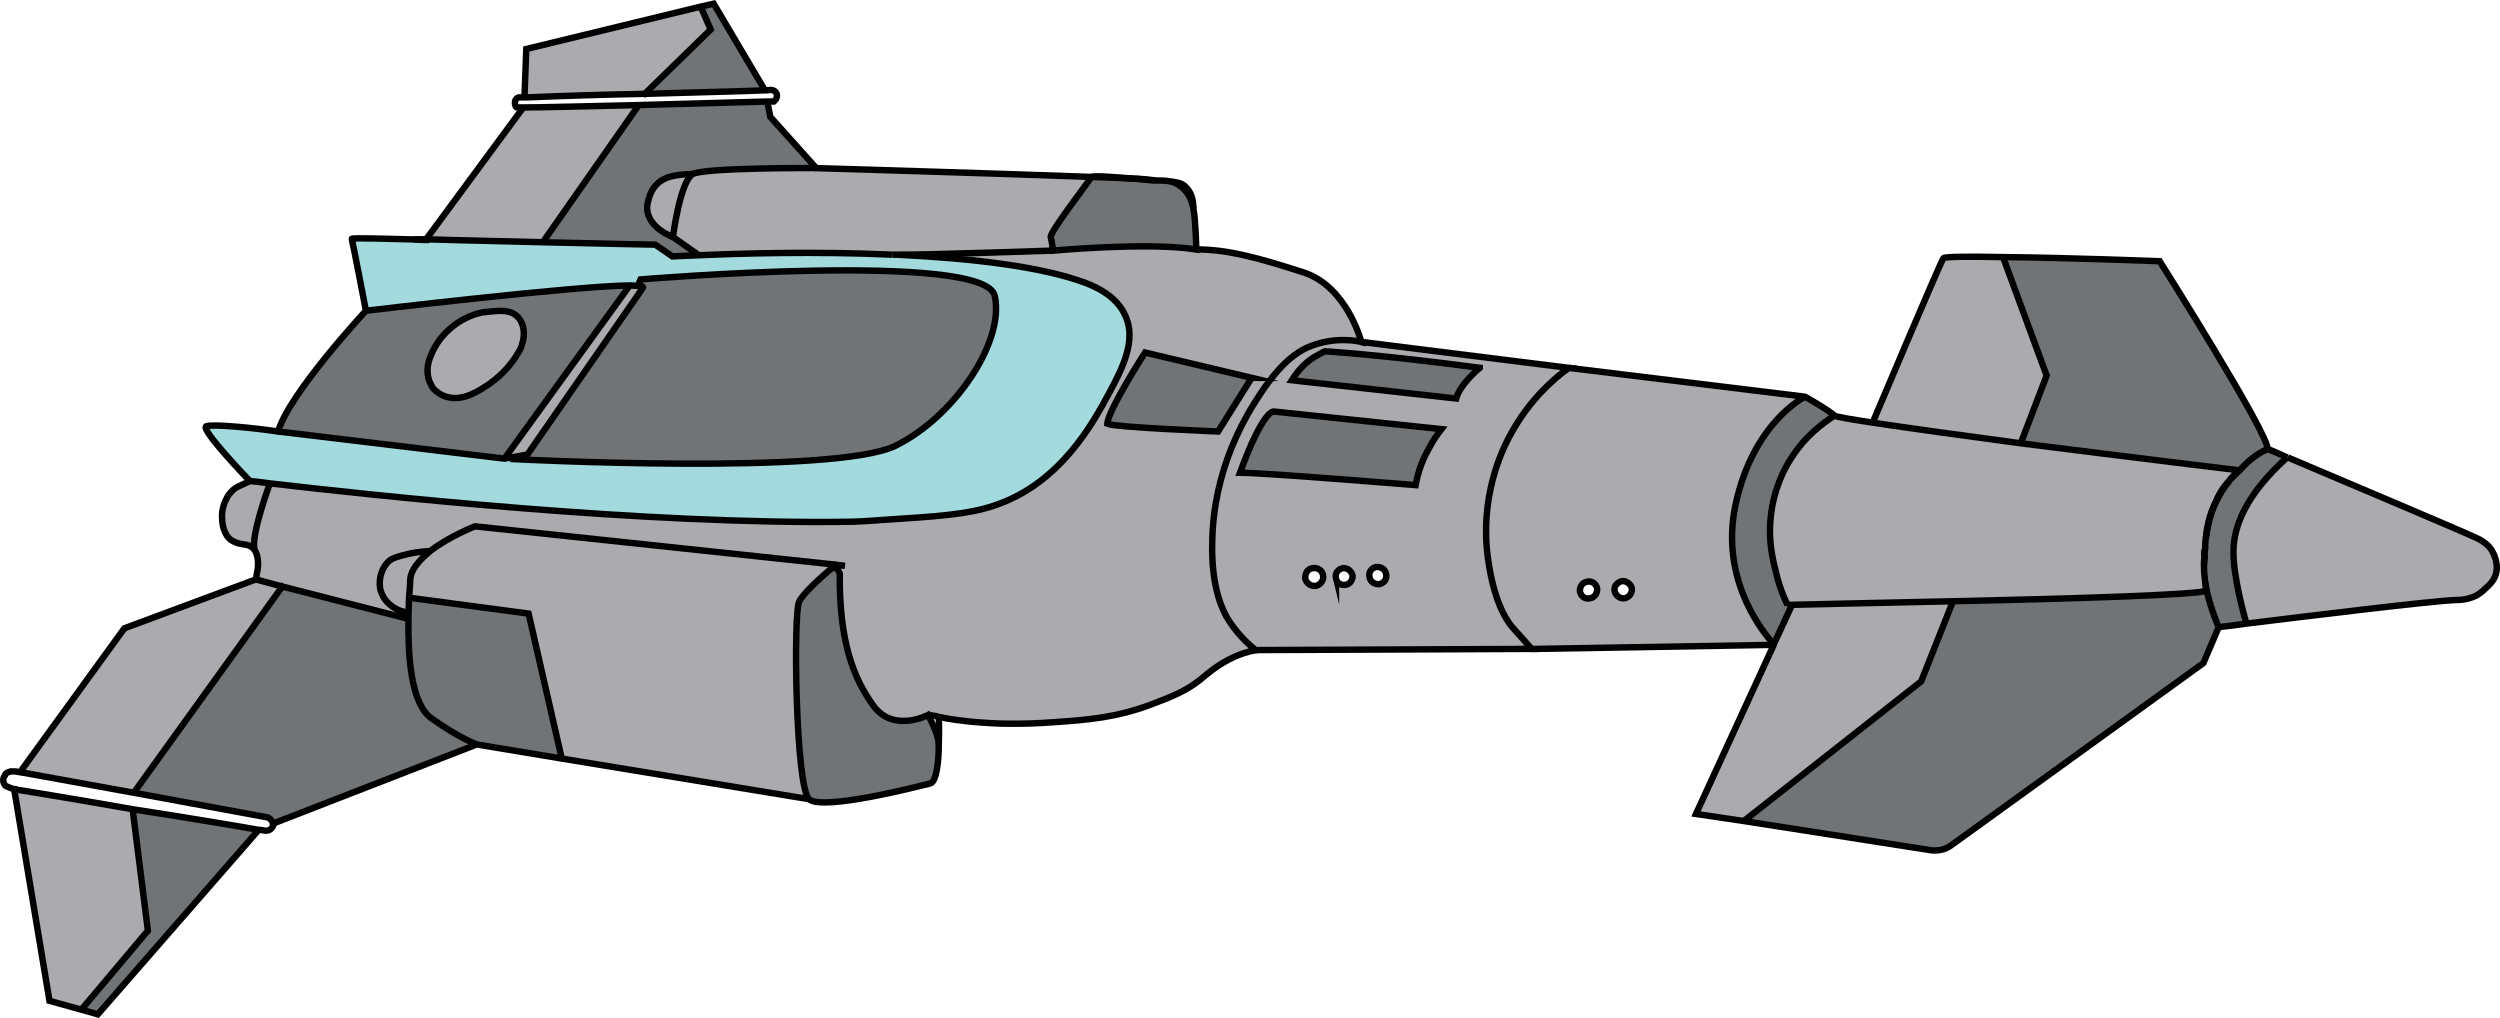 <?xml version="1.0" encoding="UTF-8"?><svg id="Layer_2" xmlns="http://www.w3.org/2000/svg" viewBox="0 0 388.11 158.03"><defs><style>.cls-1{fill:#a3dadd;}.cls-2{fill:#abaaae;}.cls-3{fill:#717477;}.cls-4{fill:none;stroke:#010101;stroke-miterlimit:10;}</style></defs><g id="Layer_1-2"><g><g><path class="cls-3" d="M342.34,90.41c.55,3.48,2.1,6.95,2.1,6.95l-2.38,5.58s-37.69,27.26-39.25,28.36-3.38,.64-3.38,.64l-28.73-4.48,27.54-21.68,4.94-12.44c17.84-.37,38.52-1.01,39.34-1.65-.09-.46-.09-.91-.18-1.28Z"/><path class="cls-2" d="M189.1,66.99l5.21-8.33-16.56-3.93s-5.76,8.97-5.86,11.07c1.28,.55,17.2,1.19,17.2,1.19Zm-59.37,20.68l-55.99-5.95s-4.03,1.56-6.95,3.84c-1.65,1.37-3.02,2.84-3.11,4.48,0,.73-.09,1.65-.18,2.74,0,1.01-.09,2.1-.09,3.29l-19.58-5.03-4.12-1.1,.27-1.46s.37-1.92-.46-3.11c-.64-2.2,2.38-10.34,2.38-10.34,14.91,1.74,58.46,6.5,90.57,5.95,2.29-.09,4.48-.27,4.48-.27,8.42-.55,13.17-.82,17.29-2.2,10.43-3.38,15.55-13.08,17.93-17.47,2.01-3.75,4.3-8.14,2.56-11.98-1.37-3.2-4.76-4.57-6.13-5.12-7.04-2.65-18.02-3.84-29-4.39,5.49,0,23.88-.64,23.88-.64,0,0,14.82-1.37,22.23-.18,5.03,0,9.79,1.37,16.65,3.57,6.77,2.2,8.97,10.8,8.97,10.8,0,0-4.03-1.1-8.51,.91-1.46,.73-3.84,2.1-7.23,7.23-2.1,3.2-7.23,11.34-7.41,22.96-.18,7.23,1.74,10.61,2.2,11.53,1.46,2.47,3.29,4.21,4.57,5.21-1.1,.18-2.65,.64-4.39,1.56-2.01,1.1-3.11,2.1-4.12,2.93-2.29,1.83-4.3,2.65-7.96,4.03-5.21,1.92-9.42,2.29-14.64,2.65-5.86,.46-10.15,.18-11.16,.09-3.02-.18-5.95-.64-6.95-.91h-.18l-.18-.09-1.28-.18s-5.4,2.84-8.51-1.46-5.31-9.97-5.21-20.49c0,0-.55-1.56-1.37-.64v-.09c.46-.37,.73-.64,.73-.64Z"/><path class="cls-2" d="M317.73,58.3l-4.03,10.52c-8.87-1.19-17.57-2.38-22.96-3.2,0,0,10.43-24.7,10.98-25.52,.18-.27,4.12-.27,9.24-.18l6.77,18.39Z"/><path class="cls-2" d="M73.74,81.72l55.99,5.95s-.27,.27-.73,.64c-1.37,1.19-4.3,3.75-4.94,5.12-.91,1.92-.55,28.73,1.56,30.65l-38.42-6.31v-.09l-5.12-22.41-18.57-2.47c.09-1.1,.18-2.01,.18-2.74,.09-1.65,1.46-3.11,3.11-4.48,2.93-2.29,6.95-3.84,6.95-3.84Z"/><path class="cls-2" d="M107.59,27.01c2.1-1.01,19.12-.91,19.12-.91,0,0,27.99,.82,42.72,1.37-.82,1.28-6.5,8.6-6.31,9.33,.18,.64,.37,2.1,.37,2.1,0,0-18.39,.64-23.88,.64h-1.01c-12.17-.55-24.06-.18-30.1,.09l-4.03-2.84s1.1-8.69,3.11-9.79Z"/><path class="cls-2" d="M290.74,65.61c5.4,.82,14.09,2.01,22.96,3.2,16.56,2.1,34.03,4.21,34.03,4.21-.09,.09-.18,.18-.27,.18l-1.19,1.19c-.09,.09-.18,.18-.27,.37-.91,.91-1.65,2.2-2.1,3.38-.91,1.83-1.28,3.75-1.46,5.49-.09,.55-.09,1.1-.09,1.56-.18,.46-.18,.82-.09,1.28-.09,.37-.09,.73-.09,1.19v.37c0,.73,.09,1.56,.18,2.38,.09,.37,.09,.82,.18,1.28-.82,.64-21.5,1.28-39.34,1.65-11.71,.27-22.14,.46-24.98,.55h-.73c-.55-1.19-1.1-2.38-1.65-4.57-.64-2.47-1.37-5.4-.91-9.24,.46-4.3,2.2-7.5,3.11-8.87,2.29-3.66,5.21-5.67,6.77-6.68,.18,.18,2.38,.55,5.95,1.1Z"/><path class="cls-1" d="M84.26,37.62c5.76,.09,11.62,.27,17.47,.37l2.65,1.83s1.56-.09,4.12-.18c6.04-.27,17.93-.64,30.1-.09h1.01c10.98,.55,21.96,1.74,29,4.39,1.37,.55,4.76,1.92,6.13,5.12,1.74,3.84-.55,8.23-2.56,11.98-2.38,4.39-7.5,14.09-17.93,17.47-4.12,1.37-8.87,1.65-17.29,2.2,0,0-2.2,.18-4.48,.27-32.11,.55-75.66-4.21-90.57-5.95-1.28-.18-2.29-.27-3.11-.37,0,0-7.78-8.05-6.77-8.51,1.01-.37,7.5,.27,11.16,.82l35.13,4.21,1.56-.27-.09,.37s49.95,2.56,59.28-2.1c9.24-4.57,16.92-16.19,15.37-23.24-1.46-7.04-54.98-2.56-54.98-2.56l-.46,1.01c-.27,0-.73-.09-1.28-.09-8.6,.09-40.89,3.93-40.89,3.93,0,0-2.1-10.89-2.2-11.16,0-.18,6.31,0,9.61,.09,1.19,.09,1.92,.09,1.92,.09v-.09c6.04,.18,12.08,.27,18.11,.46Z"/><path class="cls-3" d="M346.73,85.38c-.09,4.12,1.74,10.43,2.01,11.44-2.65,.37-4.3,.55-4.3,.55,0,0-1.56-3.48-2.1-6.95-.09-.82-.18-1.65-.18-2.38v-.37c0-.37,.09-.73,.09-1.19s0-.82,.09-1.28c0-.46,0-1.01,.09-1.56,.27-2.2,.82-4.03,1.46-5.49,.64-1.37,1.46-2.56,2.1-3.38,.09-.18,.18-.27,.27-.37,.37-.46,.73-.82,1.19-1.19,.09,0,.18-.09,.27-.18,0,0,1.83-2.29,4.3-3.29,.37,.09,1.46,.55,3.02,1.28-6.68,6.04-8.23,10.89-8.33,14.36Z"/><path class="cls-3" d="M163.49,38.9s-.18-1.46-.37-2.1c-.18-.73,5.49-8.05,6.31-9.33,2.84,.09,5.21,.18,6.77,.27h.09c1.19,.09,2.38,.27,3.02,.27h.37c.55,0,1.37,0,2.2,.18,1.37,.46,2.84,1.46,3.38,4.12,.37,1.83,.46,6.4,.46,6.4-7.41-1.19-22.23,.18-22.23,.18Z"/><path class="cls-2" d="M386.53,85.01c.55,.64,1.56,2.65,.82,4.48-.37,.82-.91,1.37-1.46,1.83-.73,.73-1.37,1.1-1.56,1.19-1.37,.64-2.65,.64-3.02,.64-3.48,.09-23.6,2.56-32.57,3.66-.27-1.01-2.1-7.32-2.01-11.44,.09-3.48,1.65-8.33,8.33-14.36h.09c8.14,3.48,29.09,12.26,29.92,12.81l.55,.37s.55,.37,.91,.82Z"/><path class="cls-3" d="M335.3,40.55s17.11,27.08,16.74,29.18c-2.47,1.01-4.3,3.29-4.3,3.29,0,0-17.47-2.1-34.03-4.21l4.03-10.52-6.77-18.39c9.97,.09,24.34,.64,24.34,.64Z"/><path class="cls-2" d="M275.37,100.11v-.09l2.84-6.13c2.84-.09,13.27-.27,24.98-.55l-4.94,12.44-27.54,21.68-7.41-1.1,12.08-26.26Z"/><path class="cls-3" d="M277.48,93.88h.73l-2.84,6.13c-1.01-1.1-8.51-9.51-5.95-21.59,2.74-12.9,10.8-16.83,10.8-16.83,0,0,3.57,2.01,4.57,2.93-1.56,1.01-4.48,3.02-6.77,6.68-.91,1.37-2.65,4.57-3.11,8.87-.46,3.84,.27,6.77,.91,9.24,.55,2.2,1.1,3.38,1.65,4.57Z"/><path class="cls-2" d="M243.54,57.11l36.69,4.48s-8.05,3.93-10.8,16.83c-2.56,12.08,4.94,20.49,5.95,21.59v.09l-37.6,.64s-2.65-3.02-2.93-3.29c-3.2-3.66-3.93-11.25-4.03-12.35-.82-9.33,2.93-16.38,3.84-17.93,2.84-5.12,6.5-8.33,8.87-10.06Zm8.69,35.77c.73-.18,1.19-.82,1.1-1.56-.18-.73-.91-1.19-1.56-1.1-.73,.18-1.28,.82-1.1,1.56s.82,1.19,1.56,1.1Zm-5.4,0c.73-.09,1.19-.82,1.1-1.56-.18-.73-.82-1.19-1.56-1.01-.73,.09-1.19,.82-1.1,1.56,.18,.73,.82,1.19,1.56,1.01Z"/><path class="cls-2" d="M211.33,53.08l32.2,4.03c-2.38,1.74-6.04,4.94-8.87,10.06-.91,1.56-4.67,8.6-3.84,17.93,.09,1.1,.82,8.69,4.03,12.35,.27,.27,2.93,3.29,2.93,3.29-14.27,.09-28.54,.09-42.82,.18-1.28-1.01-3.11-2.74-4.57-5.21-.46-.91-2.38-4.3-2.2-11.53,.18-11.62,5.31-19.76,7.41-22.96,3.38-5.12,5.76-6.5,7.23-7.23,4.48-2.01,8.51-.91,8.51-.91Zm14.73,8.78c.64-2.29,3.66-4.76,3.66-4.76-15.83-2.1-24.06-2.56-24.06-2.56,0,0-1.56,.82-1.83,1.01-.82,.55-2.01,1.46-3.29,3.48l25.52,2.84Zm-2.29,4.76c-8.69-.91-17.38-1.83-26.07-2.74-1.01,.18-2.29,2.56-3.38,4.94-1.01,2.29-1.83,4.57-1.83,4.57,2.1,0,10.25,.55,27.26,1.92,.27-1.46,.82-3.48,2.01-5.58,.64-1.28,1.37-2.29,2.01-3.11Zm-9.61,24.06c.73-.18,1.19-.82,1.01-1.56-.09-.73-.82-1.19-1.56-1.1-.73,.18-1.19,.82-1.01,1.56,.09,.73,.82,1.19,1.56,1.1Zm-5.21,.09c.64-.09,1.1-.82,1.01-1.46-.18-.73-.82-1.19-1.56-1.1-.73,.18-1.19,.82-1.01,1.56,.09,.73,.82,1.19,1.56,1.01Zm-4.67,.18c.73-.18,1.28-.91,1.1-1.65-.09-.73-.82-1.28-1.65-1.1-.73,.09-1.19,.82-1.1,1.65,.18,.73,.91,1.19,1.65,1.1Z"/><path class="cls-3" d="M229.72,57.11s-3.02,2.47-3.66,4.76l-25.52-2.84c1.28-2.01,2.47-2.93,3.29-3.48,.27-.18,1.83-1.01,1.83-1.01,0,0,8.23,.46,24.06,2.56Z"/><path class="cls-3" d="M197.7,63.88c8.69,.91,17.38,1.83,26.07,2.74-.64,.82-1.37,1.83-2.01,3.11-1.19,2.1-1.74,4.12-2.01,5.58-17.02-1.37-25.16-1.92-27.26-1.92,0,0,.82-2.29,1.83-4.57,1.1-2.38,2.38-4.76,3.38-4.94Z"/><path class="cls-3" d="M194.32,58.66l-5.21,8.33s-15.92-.64-17.2-1.19c.09-2.1,5.86-11.07,5.86-11.07l16.56,3.93Z"/><path class="cls-3" d="M154.43,45.95c1.56,7.04-6.13,18.66-15.37,23.24-9.33,4.67-59.28,2.1-59.28,2.1l.09-.37,2.01-.37s16.74-24.15,17.93-25.89c.09-.18-.18-.27-.82-.27l.46-1.01s53.52-4.48,54.98,2.56Z"/><path class="cls-3" d="M145.74,115.57c0,2.65-.37,5.76-1.28,6.04-1.83,.46-16.74,4.3-18.85,2.47-2.1-1.92-2.47-28.73-1.56-30.65,.64-1.37,3.57-3.93,4.94-5.12v.09c.82-.91,1.37,.64,1.37,.64-.09,10.52,2.1,16.19,5.21,20.49s8.51,1.46,8.51,1.46c0,0,1.65,3.02,1.65,4.57Z"/><path class="cls-3" d="M119.57,18.13l7.14,7.96s-17.02-.09-19.12,.91c-4.03,.09-6.22,.82-7.04,4.48-.73,3.66,3.93,5.31,3.93,5.31l4.03,2.84c-2.56,.09-4.12,.18-4.12,.18l-2.65-1.83c-5.86-.09-11.71-.27-17.47-.37l14.91-21.32c6.5-.18,13.72-.37,19.94-.55l.46,2.38Z"/><path class="cls-3" d="M110.79,.57l7.96,13.45c-1.74,.09-8.51,.27-18.66,.55l10.25-9.97-1.56-3.57,2.01-.46Z"/><path class="cls-2" d="M108.78,1.03l1.56,3.57-10.25,9.97c-5.31,.09-11.53,.27-18.39,.55h-.27l.27-7.5L108.78,1.03Z"/><path class="cls-2" d="M107.59,27.01c-2.01,1.1-3.11,9.79-3.11,9.79,0,0-4.67-1.65-3.93-5.31,.82-3.66,3.02-4.39,7.04-4.48Z"/><path class="cls-2" d="M98.99,44.39c.64,0,.91,.09,.82,.27-1.19,1.74-17.93,25.89-17.93,25.89l-2.01,.37-1.56,.27,19.4-26.81v-.09c.55,0,1.01,.09,1.28,.09Z"/><path class="cls-2" d="M99.17,16.3l-14.91,21.32c-6.04-.18-12.08-.27-18.11-.46l15.1-20.49c2.65,0,9.7-.18,17.93-.37Z"/><path class="cls-3" d="M97.71,44.3v.09l-19.4,26.81-35.13-4.21c1.65-5.86,13.63-18.75,13.63-18.75,0,0,32.29-3.84,40.89-3.93Zm-17.02,10.06c.91-1.83,.82-3.93-.27-5.12-1.19-1.28-3.11-1.01-4.85-.82-.46,0-2.93,.37-5.31,2.29-.55,.46-2.29,1.83-3.29,4.3-.37,.82-.73,1.92-.55,3.2,.09,.91,.55,1.65,.82,2.1,.37,.37,1.1,1.01,2.01,1.28,2.56,.82,5.12-.91,6.77-2.01,1.1-.82,3.11-2.38,4.67-5.21Z"/><path class="cls-3" d="M87.19,117.67v.09l-13.17-2.2s-2.38-.73-7.04-4.03c-3.2-2.29-3.66-9.7-3.57-15.46,0-1.19,.09-2.29,.09-3.29l18.57,2.47,5.12,22.41Z"/><path class="cls-2" d="M80.42,49.24c1.1,1.19,1.19,3.29,.27,5.12-1.56,2.84-3.57,4.39-4.67,5.21-1.65,1.1-4.21,2.84-6.77,2.01-.91-.27-1.65-.91-2.01-1.28-.27-.46-.73-1.19-.82-2.1-.18-1.28,.18-2.38,.55-3.2,1.01-2.47,2.74-3.84,3.29-4.3,2.38-1.92,4.85-2.29,5.31-2.29,1.74-.18,3.66-.46,4.85,.82Z"/><path class="cls-3" d="M74.01,115.57l-31.56,12.26h-.09c-.09-.55-.73-.91-.73-.91l-20.86-3.84,23.05-32.02,19.58,5.03c-.09,5.76,.37,13.17,3.57,15.46,4.67,3.29,7.04,4.03,7.04,4.03Z"/><polygon class="cls-2" points="43.82 91.05 20.77 123.07 3.11 119.87 19.3 97.54 39.71 89.95 43.82 91.05"/><path class="cls-3" d="M40.16,128.83l-24.98,28.64-2.56-.73,10.34-12.26-2.38-18.85c8.33,1.28,17.02,2.74,19.58,3.2Z"/><path class="cls-2" d="M38.79,74.67c.82,.09,1.83,.18,3.11,.37,0,0-3.02,8.14-2.38,10.34-.27-.37-.73-.73-1.37-.82-1.28-.18-1.46-.27-2.29-.73-1.19-.91-1.37-2.65-1.37-3.2-.18-1.92,.73-4.03,2.2-4.94,0,0,.09-.09,2.1-1.01Z"/><path class="cls-2" d="M20.59,125.63l2.38,18.85-10.34,12.26-4.94-1.37L2.2,122.52s9.06,1.46,18.39,3.11Z"/></g><g><path class="cls-4" d="M145.74,115.57c0-1.56-1.65-4.57-1.65-4.57,0,0-5.4,2.84-8.51-1.46s-5.31-9.97-5.21-20.49c0,0-.55-1.56-1.37-.64"/><path class="cls-4" d="M145.74,111.27s.09,2.01,0,4.3c0,2.65-.37,5.76-1.28,6.04-1.83,.46-16.74,4.3-18.85,2.47-2.1-1.92-2.47-28.73-1.56-30.65,.64-1.37,3.57-3.93,4.94-5.12,.46-.37,.73-.64,.73-.64l1.46,.18"/><line class="cls-4" x1="144.09" y1="110.99" x2="145.37" y2="111.18"/><path class="cls-4" d="M145.56,111.27c-.09-.09-.18-.09-.18-.09l.18,.09"/><path class="cls-4" d="M145.56,111.27h.18"/><path class="cls-4" d="M185.72,38.72c5.03,0,9.79,1.37,16.65,3.57,6.77,2.2,8.97,10.8,8.97,10.8,0,0-4.03-1.1-8.51,.91-1.46,.73-3.84,2.1-7.23,7.23-2.1,3.2-7.23,11.34-7.41,22.96-.18,7.23,1.74,10.61,2.2,11.53,1.46,2.47,3.29,4.21,4.57,5.21-1.1,.18-2.65,.64-4.39,1.56-2.01,1.1-3.11,2.1-4.12,2.93-2.29,1.83-4.3,2.65-7.96,4.03-5.21,1.92-9.42,2.29-14.64,2.65-5.86,.46-10.15,.18-11.16,.09-3.02-.18-5.95-.64-6.95-.91"/><path class="cls-4" d="M181.88,28.2c1.46,.18,1.92,.37,2.65,1.37,.46,.64,.73,1.56,.73,2.74"/><path class="cls-4" d="M176.29,27.74c.64,0,1.1,.09,1.46,.09,.55,.09,1.1,.09,1.56,.18"/><path class="cls-4" d="M119.12,15.76l.46,2.38,7.14,7.96s27.99,.82,42.72,1.37c2.84,.09,5.21,.18,6.77,.27"/><polyline class="cls-4" points="81.42 15.39 81.42 15.11 81.7 7.61 108.78 1.03 110.79 .57 118.75 14.02"/><path class="cls-4" d="M40.25,128.74l-.09,.09-24.98,28.64-2.56-.73-4.94-1.37L2.2,122.52c-.09,0-.27-.09-.55-.18-.46-.18-.64-.27-.82-.37-.37-.37-.46-1.1-.09-1.56,0-.09,.18-.46,.64-.55,.27-.18,.55-.09,1.1-.09,.27,.09,.46,.09,.64,.09l16.19-22.32,20.4-7.59,.27-1.46s.37-1.92-.46-3.11c-.27-.37-.73-.73-1.37-.82-1.28-.18-1.46-.27-2.29-.73-1.19-.91-1.37-2.65-1.37-3.2-.18-1.92,.73-4.03,2.2-4.94,0,0,.09-.09,2.1-1.01,0,0-7.78-8.05-6.77-8.51,1.01-.37,7.5,.27,11.16,.82,1.65-5.86,13.63-18.75,13.63-18.75,0,0-2.1-10.89-2.2-11.16,0-.18,6.31,0,9.61,.09,1.19,.09,1.92,.09,1.92,.09v-.09l15.1-20.49"/><polyline class="cls-4" points="125.61 124.07 87.19 117.76 74.01 115.57 42.45 127.83"/><path class="cls-4" d="M129.73,87.66l-55.99-5.95s-4.03,1.56-6.95,3.84c-1.65,1.37-3.02,2.84-3.11,4.48,0,.73-.09,1.65-.18,2.74,0,1.01-.09,2.1-.09,3.29-.09,5.76,.37,13.17,3.57,15.46,4.67,3.29,7.04,4.03,7.04,4.03"/><polyline class="cls-4" points="63.4 96.08 43.82 91.05 39.71 89.95"/><path class="cls-4" d="M3.11,119.87l17.66,3.2,20.86,3.84s.64,.37,.73,.91h.09c0,.09,0,.27-.09,.46-.37,.73-1.01,.73-1.46,.64,0,0-.27-.09-.73-.09-2.56-.46-11.25-1.92-19.58-3.2-9.33-1.65-18.39-3.11-18.39-3.11"/><polyline class="cls-4" points="12.63 156.74 22.96 144.48 20.59 125.63 20.59 125.54"/><polyline class="cls-4" points="20.68 123.16 20.77 123.07 43.82 91.05 44.1 90.68"/><polyline class="cls-4" points="63.49 92.79 82.06 95.26 87.19 117.67"/><path class="cls-4" d="M43.18,66.99l35.13,4.21,1.56-.27,2.01-.37s16.74-24.15,17.93-25.89c.09-.18-.18-.27-.82-.27-.27,0-.73-.09-1.28-.09-8.6,.09-40.89,3.93-40.89,3.93"/><path class="cls-4" d="M138.6,39.54c-12.17-.55-24.06-.18-30.1,.09-2.56,.09-4.12,.18-4.12,.18l-2.65-1.83c-5.86-.09-11.71-.27-17.47-.37-6.04-.18-12.08-.27-18.11-.46h-1.92"/><path class="cls-4" d="M38.79,74.67c.82,.09,1.83,.18,3.11,.37,14.91,1.74,58.46,6.5,90.57,5.95,2.29-.09,4.48-.27,4.48-.27,8.42-.55,13.17-.82,17.29-2.2,10.43-3.38,15.55-13.08,17.93-17.47,2.01-3.75,4.3-8.14,2.56-11.98-1.37-3.2-4.76-4.57-6.13-5.12-7.04-2.65-18.02-3.84-29-4.39"/><path class="cls-4" d="M194.32,58.66l-16.56-3.93s-5.76,8.97-5.86,11.07c1.28,.55,17.2,1.19,17.2,1.19l5.21-8.33Z"/><path class="cls-4" d="M108.5,39.63l-4.03-2.84s1.1-8.69,3.11-9.79c2.1-1.01,19.12-.91,19.12-.91"/><path class="cls-4" d="M185.72,38.72s-.09-4.57-.46-6.4c-.55-2.65-2.01-3.66-3.38-4.12-.82-.18-1.65-.18-2.2-.18h-.37c-.64,0-1.83-.18-3.02-.27h-.09c-2.74-.18-5.95-.55-6.77-.27-.82,1.28-6.5,8.6-6.31,9.33,.18,.64,.37,2.1,.37,2.1,0,0,14.82-1.37,22.23-.18Z"/><path class="cls-4" d="M100.09,14.57c-5.31,.09-11.53,.27-18.39,.55h-1.19c-.27,.09-.27,.18-.46,.37-.18,.27-.09,.64-.09,.73,0,0,.09,.46,.27,.46h1.01c2.65,0,9.7-.18,17.93-.37,6.5-.18,13.72-.37,19.94-.55h1.01c.09-.09,.37-.27,.46-.64,0-.09,.09-.37,0-.55-.09-.27-.27-.37-.37-.46-.46-.27-1.01-.09-1.1-.09h-.37c-1.74,.09-8.51,.27-18.66,.55Z"/><path class="cls-4" d="M98.99,44.39l.46-1.01s53.52-4.48,54.98,2.56c1.56,7.04-6.13,18.66-15.37,23.24-9.33,4.67-59.28,2.1-59.28,2.1l.09-.37"/><path class="cls-4" d="M211.33,53.08l32.2,4.03c-2.38,1.74-6.04,4.94-8.87,10.06-.91,1.56-4.67,8.6-3.84,17.93,.09,1.1,.82,8.69,4.03,12.35,.27,.27,2.93,3.29,2.93,3.29-14.27,.09-28.54,.09-42.82,.18"/><line class="cls-4" x1="99.17" y1="16.3" x2="84.26" y2="37.62"/><path class="cls-4" d="M275.37,100.01c-1.01-1.1-8.51-9.51-5.95-21.59,2.74-12.9,10.8-16.83,10.8-16.83"/><path class="cls-4" d="M342.34,90.41c.09,.37,.09,.82,.18,1.28-.82,.64-21.5,1.28-39.34,1.65-11.71,.27-22.14,.46-24.98,.55h-.73v.18"/><path class="cls-4" d="M342.34,85.19c-.18,.46-.18,.82-.09,1.28-.09,.37-.09,.73-.09,1.19"/><path class="cls-4" d="M346,74.76c-.64,.82-1.46,2.01-2.1,3.38-.64,1.46-1.19,3.29-1.46,5.49"/><path class="cls-4" d="M347.47,73.21l-1.19,1.19"/><path class="cls-4" d="M243.54,57.11l36.69,4.48s3.57,2.01,4.57,2.93c.18,.18,2.38,.55,5.95,1.1,5.4,.82,14.09,2.01,22.96,3.2,16.56,2.1,34.03,4.21,34.03,4.21"/><polyline class="cls-4" points="237.77 100.75 275.37 100.11 275.47 100.11"/><path class="cls-4" d="M284.8,64.52c-1.56,1.01-4.48,3.02-6.77,6.68-.91,1.37-2.65,4.57-3.11,8.87-.46,3.84,.27,6.77,.91,9.24,.55,2.2,1.1,3.38,1.65,4.57"/><path class="cls-4" d="M278.21,93.88l-2.84,6.13v.09l-12.08,26.26,7.41,1.1,28.73,4.48s1.83,.46,3.38-.64,39.25-28.36,39.25-28.36l2.38-5.58s-1.56-3.48-2.1-6.95c-.09-.82-.18-1.65-.18-2.38v-.37c0-.37,.09-.73,.09-1.19s0-.82,.09-1.28c0-.46,0-1.01,.09-1.56,.18-1.74,.55-3.66,1.46-5.49,.46-1.19,1.19-2.47,2.1-3.38,.09-.18,.18-.27,.27-.37,.37-.46,.73-.82,1.19-1.19,.09,0,.18-.09,.27-.18,0,0,1.83-2.29,4.3-3.29,.37-2.1-16.74-29.18-16.74-29.18,0,0-14.36-.55-24.34-.64-5.12-.09-9.06-.09-9.24,.18-.55,.82-10.98,25.52-10.98,25.52"/><polyline class="cls-4" points="303.19 93.34 298.25 105.78 270.71 127.46"/><polyline class="cls-4" points="310.96 39.91 317.73 58.3 313.71 68.82"/><path class="cls-4" d="M355.15,71.01c8.14,3.48,29.09,12.26,29.92,12.81l.55,.37s.55,.37,.91,.82c.55,.64,1.56,2.65,.82,4.48-.37,.82-.91,1.37-1.46,1.83-.73,.73-1.37,1.1-1.56,1.19-1.37,.64-2.65,.64-3.02,.64-3.48,.09-23.6,2.56-32.57,3.66-2.65,.37-4.3,.55-4.3,.55"/><path class="cls-4" d="M352.04,69.73c.37,.09,1.46,.55,3.02,1.28"/><path class="cls-4" d="M163.49,38.9s-18.39,.64-23.88,.64h-1.01"/><polyline class="cls-4" points="108.78 1.03 110.33 4.59 100.09 14.57 99.81 14.84"/><line class="cls-4" x1="97.71" y1="44.39" x2="78.31" y2="71.2"/><path class="cls-4" d="M75.57,48.42c1.74-.18,3.66-.46,4.85,.82,1.1,1.19,1.19,3.29,.27,5.12-1.56,2.84-3.57,4.39-4.67,5.21-1.65,1.1-4.21,2.84-6.77,2.01-.91-.27-1.65-.91-2.01-1.28-.27-.46-.73-1.19-.82-2.1-.18-1.28,.18-2.38,.55-3.2,1.01-2.47,2.74-3.84,3.29-4.3,2.38-1.92,4.85-2.29,5.31-2.29Z"/><path class="cls-4" d="M104.48,36.8s-4.67-1.65-3.93-5.31c.82-3.66,3.02-4.39,7.04-4.48"/><path class="cls-4" d="M63.22,95.07c-2.1-.27-3.84-1.83-4.21-3.75-.27-1.65,.37-3.38,1.46-4.3,.64-.46,1.37-.64,2.84-1.01,1.56-.37,3.29-.46,3.48-.46"/><path class="cls-4" d="M41.9,75.04s-3.02,8.14-2.38,10.34"/><path class="cls-4" d="M212.61,89.58c-.18-.73,.27-1.37,1.01-1.56,.73-.09,1.46,.37,1.56,1.1,.18,.73-.27,1.37-1.01,1.56-.73,.09-1.46-.37-1.56-1.1Z"/><path class="cls-4" d="M207.4,89.77c-.18-.73,.27-1.37,1.01-1.56,.73-.09,1.37,.37,1.56,1.1,.09,.64-.37,1.37-1.01,1.46-.73,.18-1.46-.27-1.56-1.01Z"/><path class="cls-4" d="M202.64,89.86c-.09-.82,.37-1.56,1.1-1.65,.82-.18,1.56,.37,1.65,1.1,.18,.73-.37,1.46-1.1,1.65-.73,.09-1.46-.37-1.65-1.1Z"/><path class="cls-4" d="M355.15,71.01h-.09c-6.68,6.04-8.23,10.89-8.33,14.36-.09,4.12,1.74,10.43,2.01,11.44,.09,.09,.09,.18,.09,.18"/><path class="cls-4" d="M245.28,91.87c-.09-.73,.37-1.46,1.1-1.56,.73-.18,1.37,.27,1.56,1.01,.09,.73-.37,1.46-1.1,1.56-.73,.18-1.37-.27-1.56-1.01Z"/><path class="cls-4" d="M250.67,91.78c-.18-.73,.37-1.37,1.1-1.56,.64-.09,1.37,.37,1.56,1.1,.09,.73-.37,1.37-1.1,1.56-.73,.09-1.37-.37-1.56-1.1Z"/><path class="cls-4" d="M229.72,57.11s-3.02,2.47-3.66,4.76l-25.52-2.84c1.28-2.01,2.47-2.93,3.29-3.48,.27-.18,1.83-1.01,1.83-1.01,0,0,8.23,.46,24.06,2.56Z"/><path class="cls-4" d="M223.78,66.62c-.64,.82-1.37,1.83-2.01,3.11-1.19,2.1-1.74,4.12-2.01,5.58-17.02-1.37-25.16-1.92-27.26-1.92,0,0,.82-2.29,1.83-4.57,1.1-2.38,2.38-4.76,3.38-4.94,8.69,.91,17.38,1.83,26.07,2.74Z"/></g></g></g></svg>